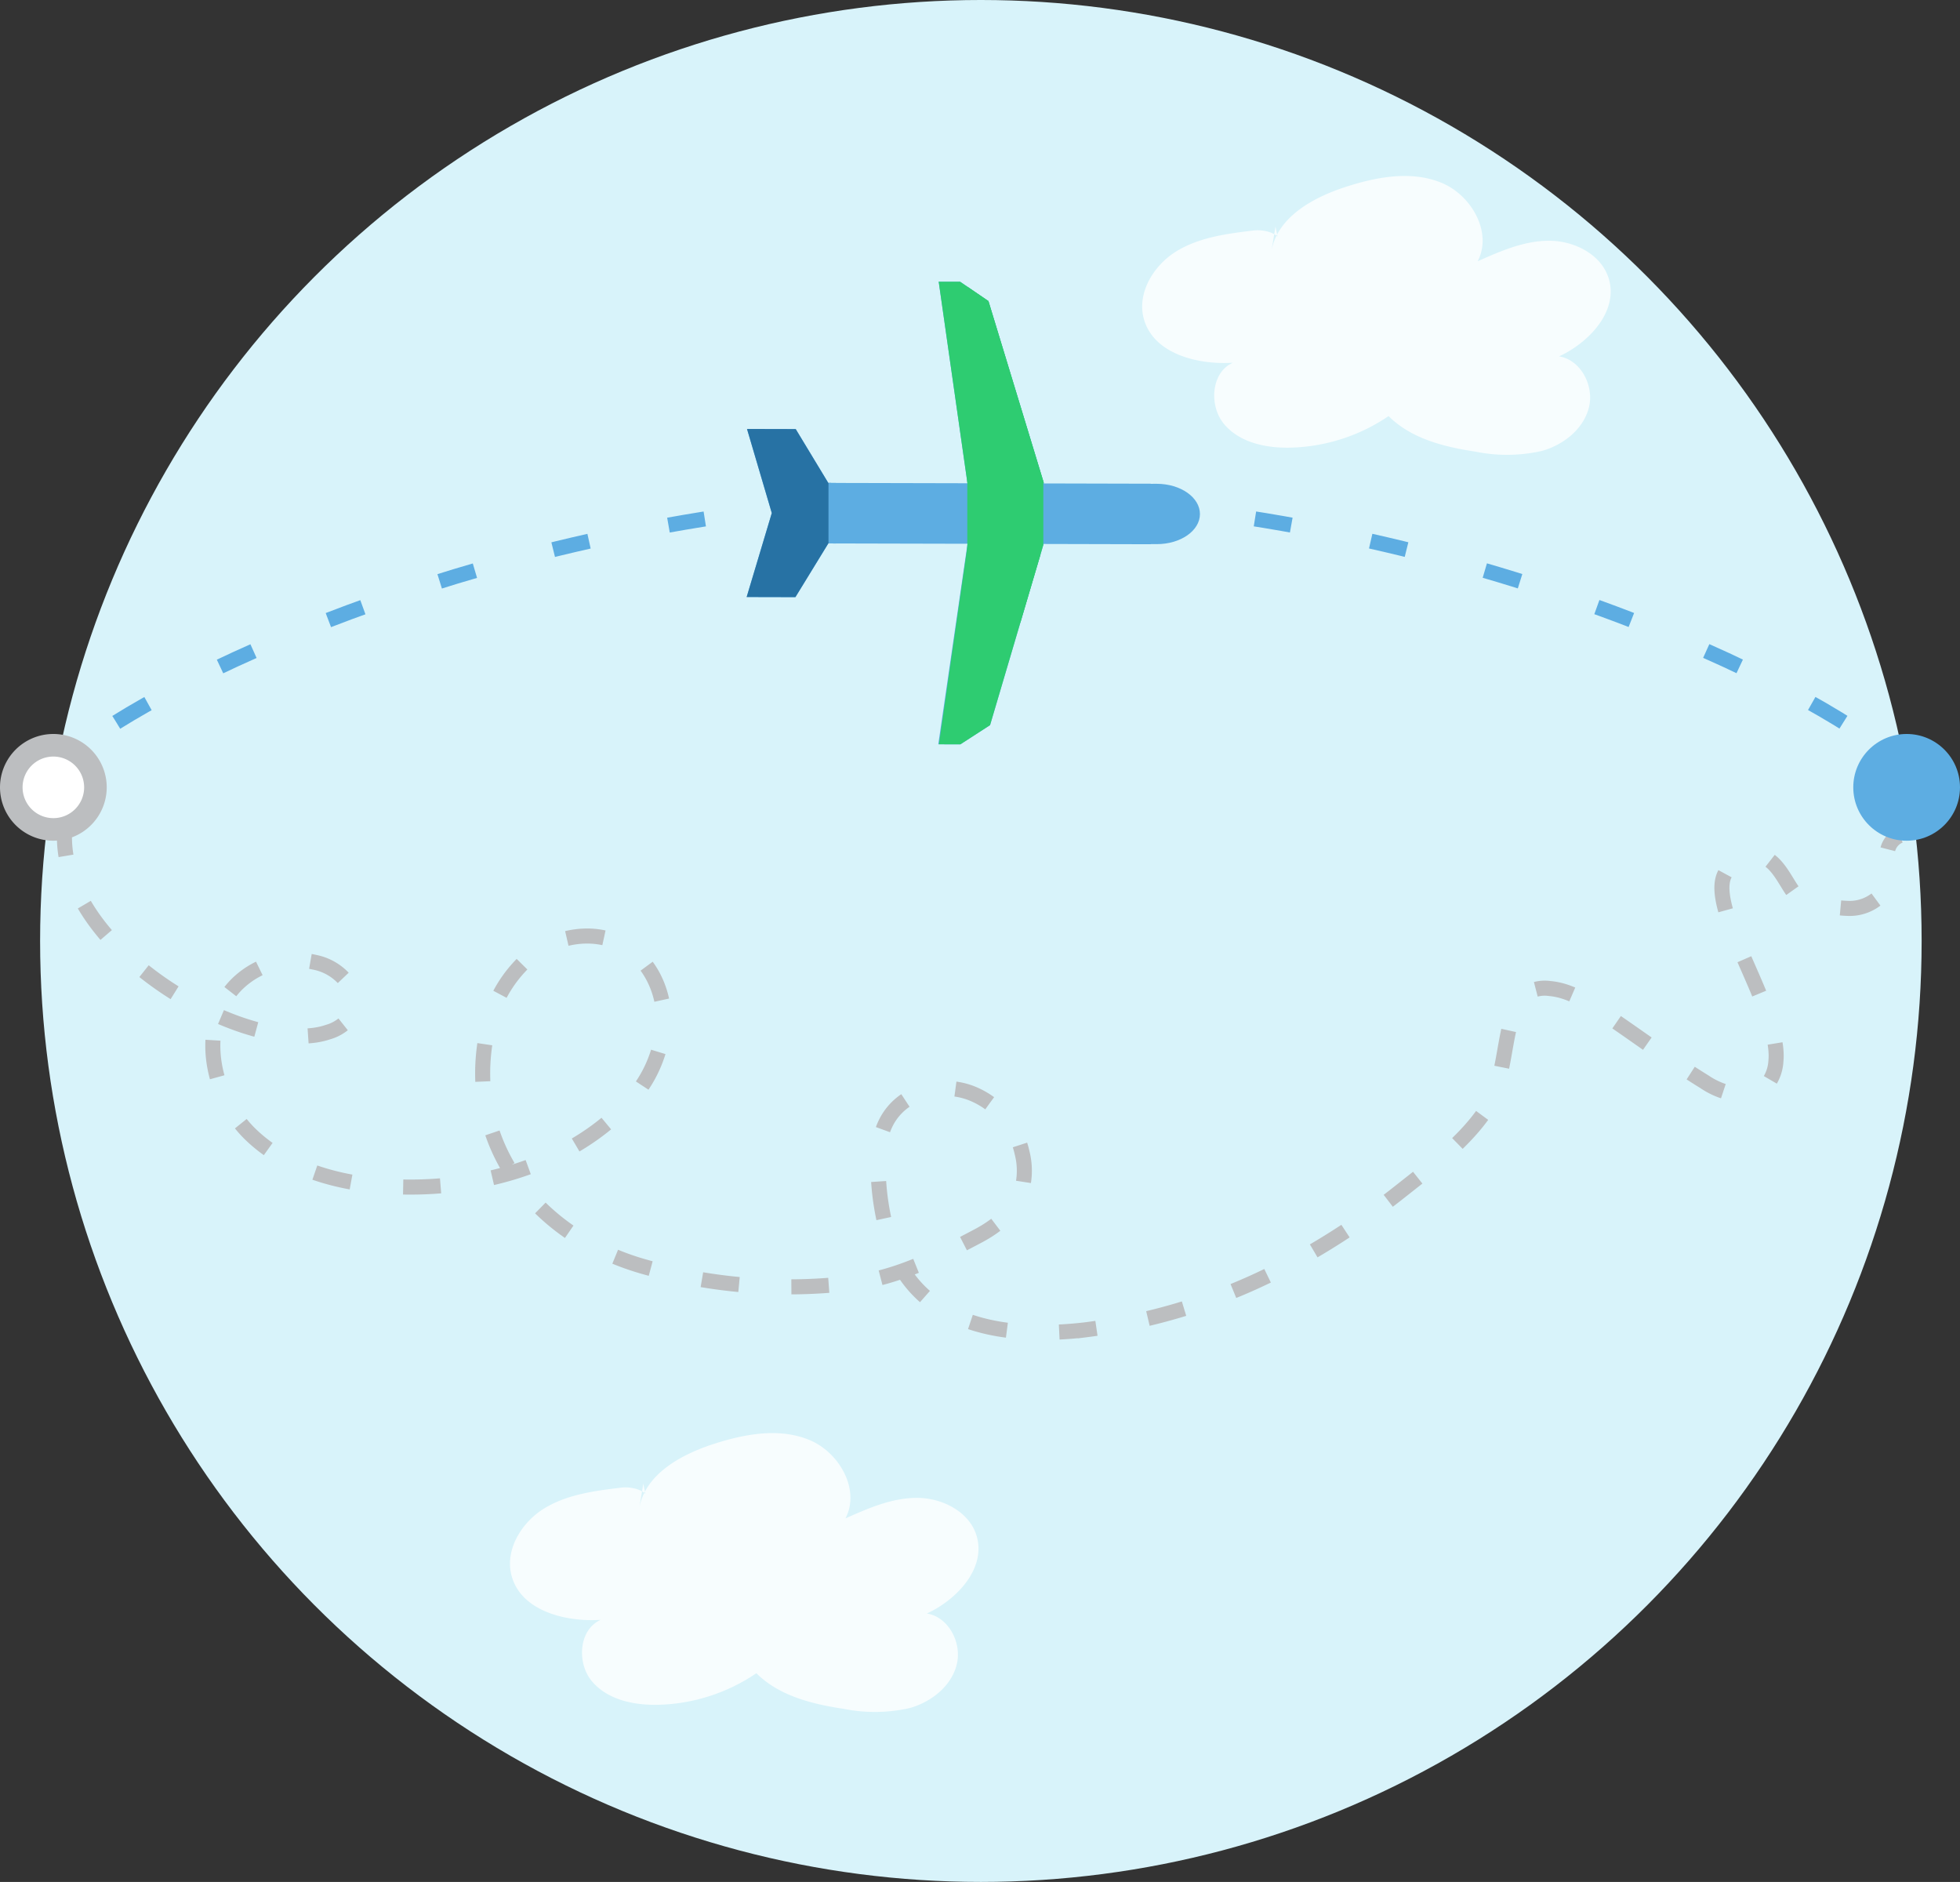 <svg id="Layer_1" data-name="Layer 1" xmlns="http://www.w3.org/2000/svg" xmlns:xlink="http://www.w3.org/1999/xlink" viewBox="0 0 260.426 250">
  <rect x="0" y="0" width="260.426" height="250" fill="#333333" stroke="none"/>
  <defs>
    <style>
      .cls-1 {
        fill: #d8f3fa;
      }

      .cls-2 {
        fill: #5dade2;
      }

      .cls-3 {
        clip-path: url(#clip-path);
      }

      .cls-4 {
        fill: #f7fdfe;
      }

      .cls-5, .cls-6, .cls-7, .cls-8 {
        fill: none;
        stroke-miterlimit: 10;
        stroke-width: 2px;
      }

      .cls-5, .cls-6 {
        stroke: #bcbec0;
      }

      .cls-6 {
        stroke-dasharray: 4.975 6.965;
      }

      .cls-7, .cls-8 {
        stroke: #5dade2;
      }

      .cls-8 {
        stroke-dasharray: 4.894 10.768;
      }

      .cls-9 {
        fill: #fff;
      }

      .cls-10 {
        fill: #bcbec0;
      }

      .cls-11 {
        clip-path: url(#clip-path-2);
      }

      .cls-12 {
        fill: #2772a4;
      }

      .cls-13 {
        fill: #2ecc71;
      }
    </style>
    <clipPath id="clip-path">
      <circle class="cls-1" cx="130.328" cy="125" r="125"/>
    </clipPath>
    <clipPath id="clip-path-2">
      <path class="cls-2" d="M153.706,64.268c-0.03,0-.78.003-0.78,0.003V64.256l-14.214-.035-7.378-24.223-3.76-2.57-2.848-.007,3.82,26.775-18.491-.043-4.327-7.152-6.471-.015,3.293,11.169-3.341,11.153,6.478,0.015,4.371-7.131,18.496,0.043L124.67,98.873l2.934,0.007,3.945-2.551,7.115-24.067,14.262,0.035V72.28l0.771,0.003c3.168,0.007,5.735-1.781,5.74-3.994S156.874,64.275,153.706,64.268Z"/>
    </clipPath>
  </defs>
  <title>value_prop_flat_colorscheme</title>
  <g>
    <circle class="cls-1" cx="130.328" cy="125" r="125"/>
    <g class="cls-3">
      <path class="cls-4" d="M168.937,33.338c0.808-4.539,5.587-7.14,9.977-8.547,4.099-1.314,8.654-2.147,12.632-.502s6.795,6.614,4.787,10.421c3.053-1.362,6.225-2.75,9.568-2.729s6.921,1.859,7.868,5.066c1.261,4.272-2.573,8.426-6.615,10.296,2.918,0.466,4.693,3.946,3.96,6.809s-3.376,4.938-6.219,5.745a20.976,20.976,0,0,1-8.796.109c-4.203-.627-8.592-1.729-11.599-4.732a24.258,24.258,0,0,1-13.049,4.194c-3.203.072-6.686-.648-8.768-3.084s-1.797-6.904,1.133-8.2c-4.748.306-10.539-1.21-11.826-5.791-0.967-3.441,1.269-7.133,4.314-9.005s6.718-2.342,10.266-2.771c1.618-.195,4.048.564,3.441,2.076l-0.537-2.586"/>
    </g>
  </g>
  <g>
    <path class="cls-5" d="M8.563,111.206a15.194,15.194,0,0,0,.207,2.488"/>
    <path class="cls-6" d="M11.205,120.176C17.898,131.62,35.561,139.852,43.569,137.11a5.773,5.773,0,0,0,2.514-1.466,4.242,4.242,0,0,0,.138-5.004,7.154,7.154,0,0,0-4.435-2.813,11.15,11.15,0,0,0-8.338,1.373c-7.717,4.804-5.958,15.83-.211,21.441,4.384,4.28,10.584,6.244,16.682,6.834,11.63,1.125,25.237-2.014,33.44-10.85a16.982,16.982,0,0,0,4.838-11.014c0.065-4.101-2.028-8.33-5.673-10.21-3.683-1.899-8.395-1.114-11.711,1.37a17.196,17.196,0,0,0-6.144,10.488c-2.983,14.931,6.79,26.957,20.765,30.972a70.247,70.247,0,0,0,28.308,2.145c5.658-.731,11.232-3.548,16.225-6.193,2.448-1.297,4.779-3.166,5.695-5.78a9.578,9.578,0,0,0,.145-5.257,11.057,11.057,0,0,0-6.885-7.98,9.621,9.621,0,0,0-8.752,1.115c-3.034,2.186-3.665,5.622-3.489,9.122a34.12,34.12,0,0,0,1.837,10.401c4.038,10.671,15.653,12.017,25.676,10.857a77.628,77.628,0,0,0,29.048-9.735,98.438,98.438,0,0,0,12.643-8.52c3.822-3.018,8.198-6.307,11.071-10.267,2.911-4.012,2.61-8.43,3.931-12.949a6.025,6.025,0,0,1,1.573-2.985,4.609,4.609,0,0,1,3.429-.89c3.372,0.294,6.119,2.56,8.803,4.406,3.923,2.697,7.721,5.487,11.777,7.984a10.298,10.298,0,0,0,4.372,1.688,4.697,4.697,0,0,0,4.208-1.658,5.59,5.59,0,0,0,.918-2.794c0.709-7.222-10.498-21.846-6.184-25.593,5.911-5.133,7.392,3.029,9.254,3.829a17.685,17.685,0,0,0,6.513,1.498,5.768,5.768,0,0,0,4.149-1.549,3.971,3.971,0,0,0,1.104-2.826"/>
    <path class="cls-5" d="M250.838,112.821A2.697,2.697,0,0,1,252.426,111"/>
  </g>
  <g>
    <path class="cls-7" d="M5.728,104.622a3.8,3.8,0,0,1,1.189-2.147"/>
    <path class="cls-8" d="M15.452,95.957c18.865-11.753,63.144-29.97,114.761-29.97,56.266,0,103.813,21.646,119.227,32.97"/>
    <path class="cls-7" d="M253.509,102.475a3.8,3.8,0,0,1,1.189,2.147"/>
  </g>
  <circle class="cls-9" cx="7.09" cy="104.593" r="5.59"/>
  <path class="cls-10" d="M7.09,111.683a7.09,7.09,0,1,1,7.09-7.09A7.098,7.098,0,0,1,7.09,111.683Zm0-11.18a4.09,4.09,0,1,0,4.09,4.09A4.094,4.094,0,0,0,7.09,100.503Z"/>
  <circle class="cls-2" cx="253.336" cy="104.593" r="7.09"/>
  <g>
    <path class="cls-2" d="M153.706,64.268c-0.03,0-.78.003-0.78,0.003V64.256l-14.214-.035-7.378-24.223-3.76-2.57-2.848-.007,3.82,26.775-18.491-.043-4.327-7.152-6.471-.015,3.293,11.169-3.341,11.153,6.478,0.015,4.371-7.131,18.496,0.043L124.67,98.873l2.934,0.007,3.945-2.551,7.115-24.067,14.262,0.035V72.28l0.771,0.003c3.168,0.007,5.735-1.781,5.74-3.994S156.874,64.275,153.706,64.268Z"/>
    <g class="cls-11">
      <rect class="cls-12" x="98.426" y="54" width="12" height="28"/>
      <rect class="cls-13" x="128.526" y="34.758" width="10.1" height="47.94"/>
      <rect class="cls-13" x="126.51" y="73.036" width="12.707" height="28.202" transform="translate(13.769 -18.04) rotate(8.191)"/>
      <rect class="cls-13" x="123.826" y="35.825" width="16.2" height="28.35"/>
      <rect class="cls-2" x="110.081" y="63.722" width="1" height="9.278"/>
    </g>
  </g>
  <path class="cls-4" d="M84.937,200.338c0.808-4.539,5.587-7.14,9.977-8.547,4.099-1.314,8.654-2.147,12.632-.502s6.795,6.614,4.787,10.421c3.053-1.362,6.225-2.75,9.568-2.729s6.921,1.859,7.868,5.066c1.261,4.272-2.573,8.426-6.615,10.296,2.918,0.466,4.693,3.946,3.96,6.809s-3.376,4.938-6.219,5.745a20.976,20.976,0,0,1-8.796.109c-4.203-.627-8.592-1.729-11.599-4.732a24.258,24.258,0,0,1-13.049,4.194c-3.203.072-6.686-.648-8.768-3.084s-1.797-6.904,1.133-8.2c-4.748.306-10.539-1.21-11.826-5.791-0.967-3.441,1.269-7.133,4.314-9.005s6.718-2.342,10.266-2.771c1.618-.195,4.048.564,3.441,2.076l-0.537-2.586"/>
</svg>
